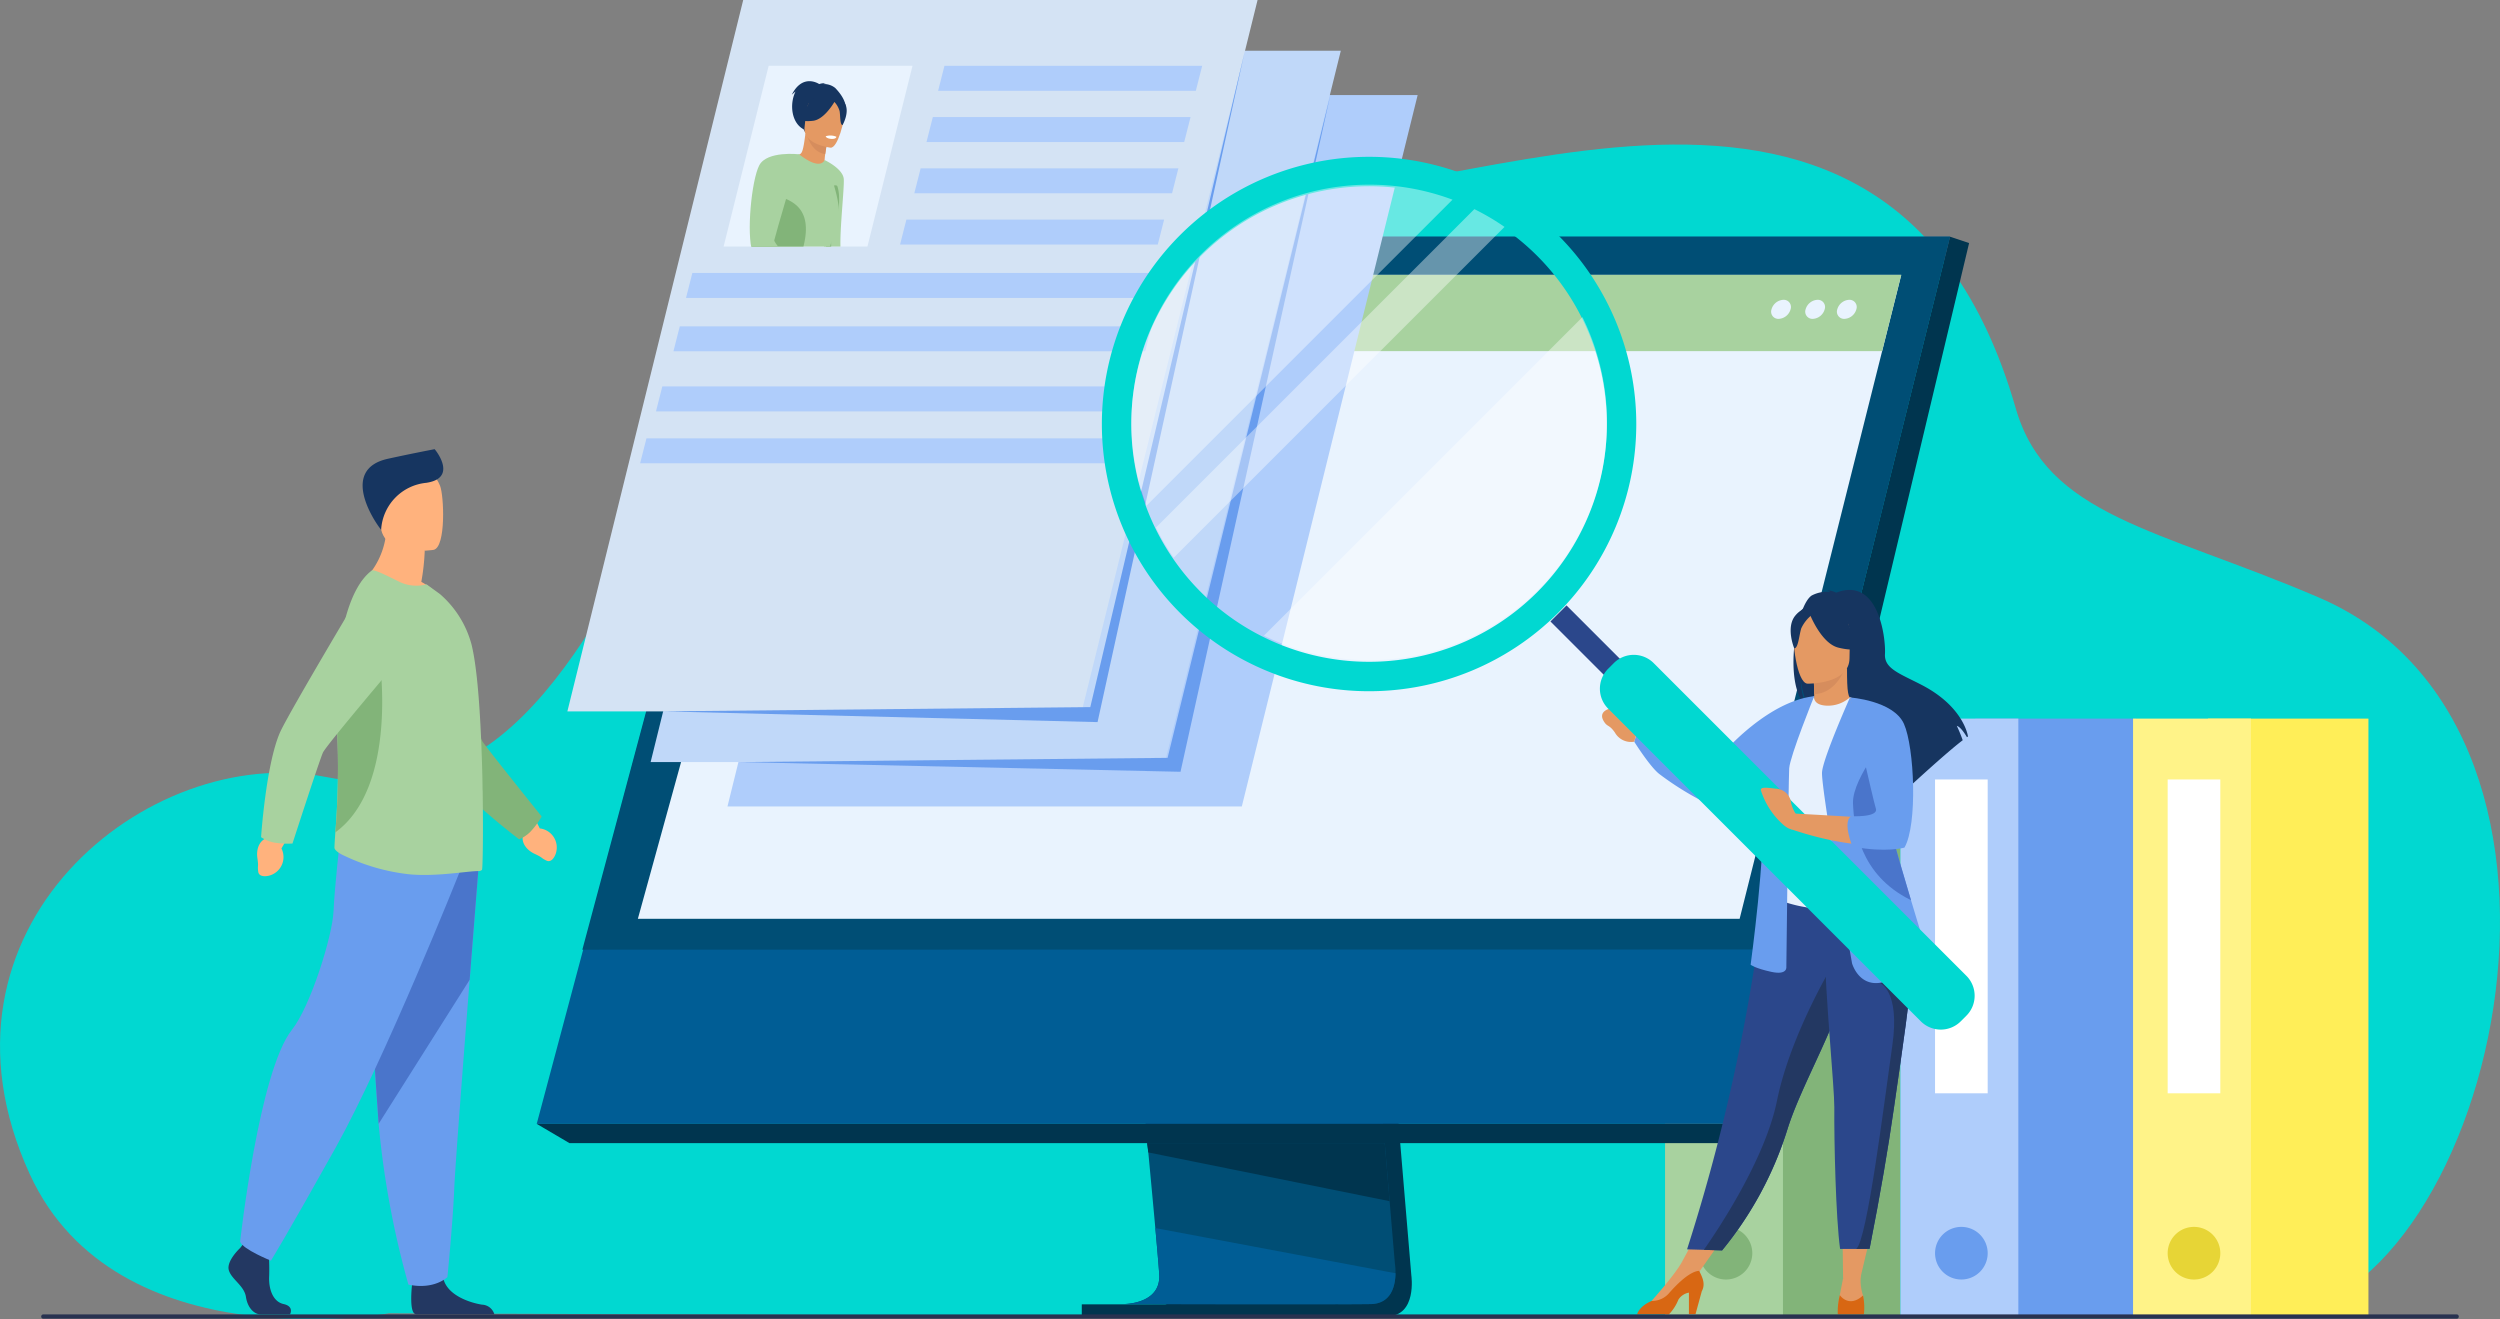 <svg id="Grupo_1017095" data-name="Grupo 1017095" xmlns="http://www.w3.org/2000/svg" xmlns:xlink="http://www.w3.org/1999/xlink" width="505" height="266.492" viewBox="0 0 505 266.492">
  <rect x="0" y="0" width="505" height="266.492" fill="#808080" stroke="none"/>
  <defs>
    <clipPath id="clip-path">
      <rect id="Rectángulo_349987" data-name="Rectángulo 349987" width="505" height="266.492" fill="none"/>
    </clipPath>
    <clipPath id="clip-path-2">
      <rect id="Rectángulo_349981" data-name="Rectángulo 349981" width="505" height="266.493" fill="none"/>
    </clipPath>
    <clipPath id="clip-path-3">
      <path id="Trazado_717513" data-name="Trazado 717513" d="M781.892,70.3l-9.1,36.5h29.057l9.1-36.5Z" transform="translate(-772.796 -70.301)" fill="none"/>
    </clipPath>
    <clipPath id="clip-path-5">
      <rect id="Rectángulo_349983" data-name="Rectángulo 349983" width="70.418" height="70.419" fill="none"/>
    </clipPath>
    <clipPath id="clip-path-6">
      <rect id="Rectángulo_349984" data-name="Rectángulo 349984" width="64.856" height="64.856" fill="none"/>
    </clipPath>
    <clipPath id="clip-path-7">
      <rect id="Rectángulo_349985" data-name="Rectángulo 349985" width="69.306" height="69.306" fill="none"/>
    </clipPath>
  </defs>
  <g id="Grupo_1017094" data-name="Grupo 1017094" clip-path="url(#clip-path)">
    <g id="Grupo_1017080" data-name="Grupo 1017080" transform="translate(0 -0.001)">
      <g id="Grupo_1017079" data-name="Grupo 1017079" clip-path="url(#clip-path-2)">
        <path id="Trazado_717451" data-name="Trazado 717451" d="M78.55,390.468S23.515,400.575,6,362.338c-22.729-49.607,23.967-87.221,59.781-80.213,78.039,15.27,59.247-153.194,184.49-118.812,35.217,9.668,130.367-47.763,156.9,44.322,6.31,21.9,28.668,24.309,61.124,38.2,63.519,27.192,34.476,145.088-10.911,145.551s-378.835-.922-378.835-.922" transform="translate(0 -125.184)" fill="#01d8d1"/>
        <rect id="Rectángulo_349971" data-name="Rectángulo 349971" width="32.413" height="120.782" transform="translate(351.474 145.161)" fill="#82b479"/>
        <rect id="Rectángulo_349972" data-name="Rectángulo 349972" width="23.817" height="120.782" transform="translate(336.34 145.161)" fill="#a8d29f"/>
        <path id="Trazado_717452" data-name="Trazado 717452" d="M1825.873,1315.627a5.317,5.317,0,1,1-5.317-5.317,5.317,5.317,0,0,1,5.317,5.317" transform="translate(-1471.908 -1062.479)" fill="#82b479"/>
        <rect id="Rectángulo_349973" data-name="Rectángulo 349973" width="32.413" height="120.782" transform="translate(399.021 145.161)" fill="#699dee"/>
        <rect id="Rectángulo_349974" data-name="Rectángulo 349974" width="23.817" height="120.782" transform="translate(383.887 145.161)" fill="#afcdfb"/>
        <path id="Trazado_717453" data-name="Trazado 717453" d="M2077.26,1315.627a5.316,5.316,0,1,1-5.316-5.317,5.316,5.316,0,0,1,5.316,5.317" transform="translate(-1675.748 -1062.479)" fill="#699dee"/>
        <rect id="Rectángulo_349975" data-name="Rectángulo 349975" width="10.633" height="63.396" transform="translate(390.879 157.453)" fill="#fff"/>
        <rect id="Rectángulo_349976" data-name="Rectángulo 349976" width="32.413" height="120.782" transform="translate(446.01 145.161)" fill="#ffee58"/>
        <rect id="Rectángulo_349977" data-name="Rectángulo 349977" width="23.817" height="120.782" transform="translate(430.877 145.161)" fill="#fff388"/>
        <path id="Trazado_717454" data-name="Trazado 717454" d="M2325.7,1315.627a5.317,5.317,0,1,1-5.317-5.317,5.317,5.317,0,0,1,5.317,5.317" transform="translate(-1877.198 -1062.479)" fill="#e7d536"/>
        <rect id="Rectángulo_349978" data-name="Rectángulo 349978" width="10.633" height="63.396" transform="translate(437.868 157.453)" fill="#fff"/>
        <rect id="Rectángulo_349979" data-name="Rectángulo 349979" width="10.633" height="63.396" transform="translate(342.932 158.263)" fill="#fff"/>
        <path id="Trazado_717455" data-name="Trazado 717455" d="M1234.642,638.225l11.428,135.883s1.2,8.237-4.929,8.252c-10.074.024-50.141,0-50.141,0s7.582-1.715,7.49-5.572c-.108-4.548-13.357-139.848-13.357-139.848Z" transform="translate(-960.978 -516.469)" fill="#00354f"/>
        <path id="Trazado_717456" data-name="Trazado 717456" d="M1173.472,769.324c1.981.006,40.25.126,50.061,0,4.275-.053,5.025-3.8,5.061-6.227a12.161,12.161,0,0,0-.13-2.023l-.3-3.532-.758-9-.669-7.953-.86-10.219-.724-8.626-8.12-96.554-49.51-1.285s5.58,56.623,9.527,97.839c.441,4.592.86,9,1.247,13.106q.189,1.968.364,3.845c.366,3.9.7,7.481.992,10.642.154,1.667.3,3.215.423,4.634.5,5.558.8,9.108.8,9.783a5.729,5.729,0,0,1-.1,1.1c-.813,4.331-6.57,4.472-7.313,4.472" transform="translate(-946.702 -505.898)" fill="#004e75"/>
        <path id="Trazado_717457" data-name="Trazado 717457" d="M621,252.794H858.7L830.861,364.609l-3.811,15.313L814.085,432H573.215Z" transform="translate(-464.798 -204.98)" fill="#005d95"/>
        <path id="Trazado_717458" data-name="Trazado 717458" d="M1891.337,252.793l3.858,1.286-43.343,181.813L1846.723,432Z" transform="translate(-1497.436 -204.98)" fill="#00354f"/>
        <path id="Trazado_717459" data-name="Trazado 717459" d="M819.217,1204.186H579.829l-6.611-3.89H814.088Z" transform="translate(-464.801 -973.274)" fill="#00354f"/>
        <rect id="Rectángulo_349980" data-name="Rectángulo 349980" width="51.831" height="2.463" transform="translate(218.519 263.48)" fill="#00354f"/>
        <path id="Trazado_717460" data-name="Trazado 717460" d="M1225,1220.855l.267,1.883,48.745,9.848-.669-7.953-.319-3.778Z" transform="translate(-993.306 -989.944)" fill="#00354f"/>
        <path id="Trazado_717461" data-name="Trazado 717461" d="M1198.963,1326.933c1.981.006,40.25.126,50.061,0,4.276-.053,5.025-3.8,5.061-6.227l-48.514-9.128c.5,5.558.8,9.108.8,9.782a5.711,5.711,0,0,1-.1,1.1c-.813,4.33-6.57,4.472-7.313,4.472" transform="translate(-972.193 -1063.507)" fill="#005d95"/>
        <path id="Trazado_717462" data-name="Trazado 717462" d="M1303.844,1014.064l102.68,35.206,8.769-35.227Z" transform="translate(-1057.237 -822.248)" fill="#005d95"/>
        <path id="Trazado_717463" data-name="Trazado 717463" d="M660.533,252.793h237.7L862.4,396.775l-240.439.046Z" transform="translate(-504.328 -204.98)" fill="#004e75"/>
        <path id="Trazado_717464" data-name="Trazado 717464" d="M1175.691,1083.128a8.145,8.145,0,0,1,7.639-6.4,5.118,5.118,0,0,1,5.153,6.4,8.146,8.146,0,0,1-7.639,6.4,5.118,5.118,0,0,1-5.152-6.4" transform="translate(-953.224 -873.081)" fill="#005d95"/>
        <path id="Trazado_717465" data-name="Trazado 717465" d="M681.237,423.654H903.793L929,323.25l1.932-7.7,1.649-6.568,3.865-15.4H717.095l-4.245,15.4-1.811,6.568-2.122,7.7Z" transform="translate(-552.389 -238.055)" fill="#e9f3fe"/>
        <path id="Trazado_717466" data-name="Trazado 717466" d="M852.625,293.583h219.348l-3.865,15.4H848.38Z" transform="translate(-687.919 -238.054)" fill="#a8d29f"/>
        <path id="Trazado_717467" data-name="Trazado 717467" d="M1964.364,320.2a1.454,1.454,0,0,1,1.445,1.925,2.63,2.63,0,0,1-2.405,1.925,1.455,1.455,0,0,1-1.445-1.925,2.63,2.63,0,0,1,2.405-1.925" transform="translate(-1590.828 -259.638)" fill="#e9f3fe"/>
        <path id="Trazado_717468" data-name="Trazado 717468" d="M1930.545,320.2a1.454,1.454,0,0,1,1.445,1.925,2.63,2.63,0,0,1-2.405,1.925,1.454,1.454,0,0,1-1.445-1.925,2.629,2.629,0,0,1,2.405-1.925" transform="translate(-1563.406 -259.638)" fill="#e9f3fe"/>
        <path id="Trazado_717469" data-name="Trazado 717469" d="M1891.724,322.126a2.629,2.629,0,0,1,2.405-1.925,1.454,1.454,0,0,1,1.445,1.925,2.63,2.63,0,0,1-2.405,1.925,1.454,1.454,0,0,1-1.445-1.925" transform="translate(-1533.878 -259.638)" fill="#e9f3fe"/>
        <path id="Trazado_717470" data-name="Trazado 717470" d="M246.37,1327.546s-2.833,2.626-2.28,4.491,3.109,3.109,3.455,5.39,1.727,3.524,2.971,3.524h5.93s.915-1.6-1.3-2.088-3.045-3.163-2.907-5.651a44.551,44.551,0,0,0-.207-5.8l-4.7-1.105Z" transform="translate(-197.865 -1075.447)" fill="#233862"/>
        <path id="Trazado_717471" data-name="Trazado 717471" d="M456,1367.056H440.251a1.382,1.382,0,0,1-.307-.092c-1.049-.525-.722-4.54-.6-5.784.025-.23.042-.366.042-.366s5.529-4.421,6.288-1.035c.023.105.052.209.082.311.956,3.167,5.248,4.608,7.726,5.008a2.7,2.7,0,0,1,2.51,1.958" transform="translate(-356.129 -1101.556)" fill="#233862"/>
        <path id="Trazado_717472" data-name="Trazado 717472" d="M410.7,918.219s-.84,10.474-1.826,23.066c-1.341,17.1-2.954,38.113-3.113,42.093-.276,6.911-1.383,17.966-1.383,17.966s-2.624,2.626-7.877,1.519a180.858,180.858,0,0,1-6.018-32.479c-.021-.274-.041-.549-.062-.825-1.244-17-3.178-52.791-3.178-52.791Z" transform="translate(-314 -743.371)" fill="#699dee"/>
        <path id="Trazado_717473" data-name="Trazado 717473" d="M410.7,918.219s-.84,10.474-1.826,23.066l-18.391,29.1c-.021-.274-.041-.549-.062-.825-1.244-17-3.178-52.791-3.178-52.791Z" transform="translate(-314 -743.371)" fill="#4a75cb"/>
        <path id="Trazado_717474" data-name="Trazado 717474" d="M300.813,901.689s-15.132,37.935-25.082,55.762-13.059,22.8-13.059,22.8-5.7-2.28-6.219-3.835c0,0,3.8-34.416,10.468-42.806,3.765-4.74,8.188-18.967,8.4-23.942s1.347-14.821,1.347-14.821Z" transform="translate(-207.947 -725.598)" fill="#699dee"/>
        <path id="Trazado_717475" data-name="Trazado 717475" d="M559.9,875.646l.865,1.724a3.873,3.873,0,0,1,3.188,5.2s-.652,1.886-1.865,1.289-.615-.546-2.354-1.35-2.744-2.347-2.356-3.763l-.278-1.5Z" transform="translate(-451.728 -710.027)" fill="#ffb27d"/>
        <path id="Trazado_717476" data-name="Trazado 717476" d="M397.866,567.773a44.431,44.431,0,0,0,.693-6.327l-7.678-6.188c.285,8.508-5.167,12.6-5.167,12.6s10.231,5.036,16.145,3.171a14.171,14.171,0,0,0-3.994-3.256" transform="translate(-312.761 -450.237)" fill="#ffb27d"/>
        <path id="Trazado_717477" data-name="Trazado 717477" d="M413.1,517.953s-9.767,1.623-10.684-4.476-2.795-10,3.4-11.29,7.762.85,8.563,2.811,1.236,12.374-1.281,12.954" transform="translate(-325.493 -406.885)" fill="#ffb27d"/>
        <path id="Trazado_717478" data-name="Trazado 717478" d="M391,496.005a10.109,10.109,0,0,1,9.1-9.48c6.1-.9,2.4-5.992,1.707-6.8,0,0-4.66.889-9.429,1.936-10.011,2.2-2.433,13.128-1.375,14.342" transform="translate(-314.009 -388.992)" fill="#163560"/>
        <path id="Trazado_717479" data-name="Trazado 717479" d="M418.962,690.6a16.719,16.719,0,0,0,2.275-3.084s-11.1-13.788-12-15.218-7.642-24.364-7.642-24.364l-17.044-3.453s14.226,29.351,16.583,32.929c3.895,5.913,15.546,14.713,15.546,14.713a7.017,7.017,0,0,0,2.281-1.523" transform="translate(-311.818 -522.585)" fill="#82b479"/>
        <path id="Trazado_717480" data-name="Trazado 717480" d="M387,669.633a.956.956,0,0,1-.621.237c-2.221-.03-8.7,1.2-14.175.64a40.815,40.815,0,0,1-13.1-3.78c-.583-.261-1.925-.977-1.895-1.629.02-.714.091-1.748.179-3.052a163.191,163.191,0,0,0,.324-21.319c-.095-1.674-.145-3.335-.151-4.971-.045-12.188,2.33-22.967,7.186-26.6.415-.3,3,1.007,5.343,2.161a7.825,7.825,0,0,0,5.716.629L378.5,613.9a20.411,20.411,0,0,1,6.4,10.216c1.008,4.057,1.6,11.371,1.925,18.952.148,3.435.267,6.9.3,10.187v.118c.029.326.029.682.029,1.008.119,8.439,0,15.131-.148,15.25" transform="translate(-289.648 -493.913)" fill="#a8d29f"/>
        <path id="Trazado_717481" data-name="Trazado 717481" d="M358.162,739.957a163.227,163.227,0,0,0,.324-21.319c-.095-1.674-.145-3.335-.151-4.971,2.023-4.907,3.676-8.466,3.676-8.466h5.1s3.738,25.534-8.949,34.755" transform="translate(-290.42 -571.821)" fill="#82b479"/>
        <path id="Trazado_717482" data-name="Trazado 717482" d="M280.458,891.069l-.968,1.668a3.873,3.873,0,0,1-2.6,5.516s-1.936.488-2.1-.853.12-.814-.161-2.709.459-3.581,1.856-4.032l1.1-1.055Z" transform="translate(-222.636 -721.345)" fill="#ffb27d"/>
        <path id="Trazado_717483" data-name="Trazado 717483" d="M281.325,668.01a16.7,16.7,0,0,0,3.827.213s5.451-16.839,6.153-18.377S307.5,630.1,307.5,630.1l-6.453-16.149s-16.754,27.985-18.455,31.917c-2.811,6.5-3.787,21.067-3.787,21.067a7.014,7.014,0,0,0,2.524,1.073" transform="translate(-226.069 -497.829)" fill="#a8d29f"/>
        <path id="Trazado_717484" data-name="Trazado 717484" d="M880.82,245.272h-103.9l35.519-143.7h103.9Z" transform="translate(-629.975 -82.363)" fill="#afcdfb"/>
        <path id="Trazado_717485" data-name="Trazado 717485" d="M798.767,197.869h-103.9l35.519-143.7h103.9Z" transform="translate(-563.441 -43.926)" fill="#c0d8f9"/>
        <path id="Trazado_717486" data-name="Trazado 717486" d="M709.856,143.695h-103.9L641.475,0h103.9Z" transform="translate(-491.346 0.003)" fill="#d4e3f4"/>
        <path id="Trazado_717487" data-name="Trazado 717487" d="M909.562,101.575,876.689,235.447l-86.376.859,88.985,1.957Z" transform="translate(-640.834 -82.363)" fill="#699dee"/>
        <path id="Trazado_717488" data-name="Trazado 717488" d="M825.361,54.172,794.13,186.763l-86.377.859,87.843,2.171Z" transform="translate(-573.89 -43.926)" fill="#699dee"/>
        <path id="Trazado_717489" data-name="Trazado 717489" d="M801.853,106.8H772.8l9.1-36.5h29.057Z" transform="translate(-626.631 -57.003)" fill="#e9f3fe"/>
        <path id="Trazado_717490" data-name="Trazado 717490" d="M1053.959,75.344H1001.9l1.281-5.043h52.061Z" transform="translate(-812.401 -57.003)" fill="#afcdfb"/>
        <path id="Trazado_717491" data-name="Trazado 717491" d="M1041.544,130.083H989.483l1.281-5.043h52.061Z" transform="translate(-802.334 -101.389)" fill="#afcdfb"/>
        <path id="Trazado_717492" data-name="Trazado 717492" d="M1028.565,184.822H976.5l1.281-5.043h52.061Z" transform="translate(-791.809 -145.775)" fill="#afcdfb"/>
        <path id="Trazado_717493" data-name="Trazado 717493" d="M1013.328,239.561H961.267l1.281-5.043h52.061Z" transform="translate(-779.455 -190.161)" fill="#afcdfb"/>
        <path id="Trazado_717494" data-name="Trazado 717494" d="M827.947,296.557h-95.3l1.281-5.043h95.3Z" transform="translate(-594.073 -236.377)" fill="#afcdfb"/>
        <path id="Trazado_717495" data-name="Trazado 717495" d="M814.5,353.553h-95.3l1.281-5.043h95.3Z" transform="translate(-583.166 -282.593)" fill="#afcdfb"/>
        <path id="Trazado_717496" data-name="Trazado 717496" d="M795.873,417.739h-95.3l1.281-5.043h95.3Z" transform="translate(-568.066 -334.639)" fill="#afcdfb"/>
        <path id="Trazado_717497" data-name="Trazado 717497" d="M778.944,473.159h-95.3l1.281-5.043h95.3Z" transform="translate(-554.338 -379.577)" fill="#afcdfb"/>
      </g>
    </g>
    <g id="Grupo_1017082" data-name="Grupo 1017082" transform="translate(146.166 13.297)">
      <g id="Grupo_1017081" data-name="Grupo 1017081" clip-path="url(#clip-path-3)">
        <path id="Trazado_717498" data-name="Trazado 717498" d="M935.921,279.978s1.7-.777,2.369-.54,2.47,1.016,2.429,1.8-2.936,1.646-4.87.7.072-1.957.072-1.957" transform="translate(-904.327 -239.845)" fill="#e49963"/>
        <path id="Trazado_717499" data-name="Trazado 717499" d="M891.645,194.121a1.159,1.159,0,0,1-.121.27c-.574.924-10.018.97-11.1.2-.482-.346-.63-5.125-.645-10.3-.019-6.4.164-13.413.164-13.413s3.7,1.715,3.876,3.826-1.374,14.8-.294,15.572,6.058.876,7.719,1.364a4.4,4.4,0,0,1,.4,2.488" transform="translate(-859.545 -151.849)" fill="#a8d2a0"/>
        <path id="Trazado_717500" data-name="Trazado 717500" d="M854.387,88.078a3.574,3.574,0,0,0-2.382-.784,1.152,1.152,0,0,1,.547-.178,3.818,3.818,0,0,0-1.4.177s-3.3-2.268-5.538,2.161c0,0,.327-.314.766-.661-1.292,2.547-.859,6.71,2.028,7.815,1.877.718,12.6-1.634,5.977-8.531" transform="translate(-831.844 -83.609)" fill="#163560"/>
        <path id="Trazado_717501" data-name="Trazado 717501" d="M858.759,149.254a5.407,5.407,0,0,1-3.367.174,4.3,4.3,0,0,1-1.918-2.384c.58-.039.844-.8,1.265-4.137l.249.084,4.19,1.409s-.273,1.34-.441,2.615c-.142,1.07-.208,2.094.022,2.24" transform="translate(-838.215 -129.174)" fill="#e49963"/>
        <path id="Trazado_717502" data-name="Trazado 717502" d="M865.673,144.757s-.273,1.341-.442,2.615c-2.4-.38-3.385-2.74-3.748-4.024Z" transform="translate(-844.709 -129.532)" fill="#d68d5d"/>
        <path id="Trazado_717503" data-name="Trazado 717503" d="M854.8,103.912a12.754,12.754,0,0,1-1.085-3.9c-.058-1.244,1.146-5.672,5.592-4.436a6.205,6.205,0,0,1,2.428,1.3c.9.792,2.131,2.41.034,6.139l-.585,1.276Z" transform="translate(-838.406 -90.621)" fill="#163560"/>
        <path id="Trazado_717504" data-name="Trazado 717504" d="M864.438,115s-5.705-.644-5.249-4.191.026-6.019,3.688-5.757,4.194,1.705,4.33,2.926-1.273,7.1-2.769,7.022" transform="translate(-842.828 -98.463)" fill="#e49963"/>
        <path id="Trazado_717505" data-name="Trazado 717505" d="M889.028,198.342c-.047-.417.844-.61,1.007-.223a7.8,7.8,0,0,1,.339,2.283,14.334,14.334,0,0,1-.594,4.582Z" transform="translate(-867.043 -173.774)" fill="#82b479"/>
        <path id="Trazado_717506" data-name="Trazado 717506" d="M860.1,103.156c-.74-1.179-1.435-1.033-1.849-.762-.992-2-5.225.157-5.225.157a6.831,6.831,0,0,1-2.735,3.715s.955.775,3.427.47c1.945-.24,3.659-2.743,4.3-3.8a4.557,4.557,0,0,1,1.049,1.842c.167.94.053,2.816.6,2.823,0,0,1.541-2.676.429-4.446" transform="translate(-835.634 -95.636)" fill="#163560"/>
        <path id="Trazado_717507" data-name="Trazado 717507" d="M881.837,144.9s.048.464,1.177.54c0,0,.948.064.984-.435a3.053,3.053,0,0,0-2.161-.1" transform="translate(-861.213 -130.678)" fill="#fff"/>
        <path id="Trazado_717508" data-name="Trazado 717508" d="M892.918,246.891a1.162,1.162,0,0,1-.121.27c-.574.924-10.018.97-11.1.195-.482-.346-.638-6.284.691-11.406.316,3.069-.262,9.2,1.344,9.7,1.821.568,6.793.579,9.184,1.238" transform="translate(-860.818 -204.619)" fill="#82b479"/>
        <path id="Trazado_717509" data-name="Trazado 717509" d="M803.4,178.386c-3.749,10.824-2.04,12.782-3.38,13.72-.007,0-1.124.324-1.132.33-1.39.922-1.251-.4-5.4.8a64.066,64.066,0,0,1-6.691,1.7,13.159,13.159,0,0,1-2.257.208c-1.281-.015-2.194-.357-2.391-1.249-.572-2.593,4.565-8.615,4.076-13.243,0-.04-.008-.08-.011-.12a4.953,4.953,0,0,1,.122-1.345c.525-2.479,2.578-5.913,4.62-8.809,2.254-3.194,4.492-5.731,4.648-5.61,4.4,3.451,5.141,1.152,5.141,1.152s3.933,8.779,2.654,12.471" transform="translate(-780.343 -146.893)" fill="#a8d2a0"/>
        <path id="Trazado_717510" data-name="Trazado 717510" d="M799.285,226.045h0c-1.39.922-1.651-.288-5.8.9a64.07,64.07,0,0,1-6.691,1.7,13.373,13.373,0,0,0-2.257.208c-1.281-.016-2.194-.357-2.391-1.249-.572-2.593,4.565-8.615,4.076-13.243,0-.04-.008-.08-.011-.119a4.183,4.183,0,0,1,.122-1.345c.472-1.874,2.14-3.757,4.115-6.558.915,1.258,9.047.991,5.729,11.815-1.017,3.318,2.953,5.193,3.107,7.89" transform="translate(-780.343 -180.61)" fill="#82b479"/>
        <path id="Trazado_717511" data-name="Trazado 717511" d="M866.575,313.069a5.946,5.946,0,0,1,2.57.242c.761.431,2.259,1.473,2.053,1.9s-2.142.418-2.887-.132-1.414-.062-2.353-.517.617-1.493.617-1.493" transform="translate(-848.093 -267.119)" fill="#e49963"/>
        <path id="Trazado_717512" data-name="Trazado 717512" d="M810.709,164.416s-6.486-.753-8.051,2.221-2.631,14-1.364,17.521,10.329,9.235,11.377,9.552,1.932-1.247,1.91-1.431-9.049-9.659-8.894-10.5,5.022-17.361,5.022-17.361" transform="translate(-795.449 -146.547)" fill="#a8d2a0"/>
      </g>
    </g>
    <g id="Grupo_1017093" data-name="Grupo 1017093" transform="translate(0 -0.001)">
      <g id="Grupo_1017092" data-name="Grupo 1017092" clip-path="url(#clip-path-2)">
        <path id="Trazado_717514" data-name="Trazado 717514" d="M1973.669,1313.69l-2.317,9.757-3.47-.02-.127-9.737Z" transform="translate(-1595.577 -1065.22)" fill="#e49963"/>
        <path id="Trazado_717515" data-name="Trazado 717515" d="M1805.428,1310.383l-6.592,9.341-2.569-3.3,3.967-7.327Z" transform="translate(-1456.524 -1061.497)" fill="#e49963"/>
        <path id="Trazado_717516" data-name="Trazado 717516" d="M1919.182,631.139a6.719,6.719,0,0,1,3.637-.7,1.7,1.7,0,0,0-.767-.364,5.636,5.636,0,0,1,2.012.525c8.661-3.337,10.023,9.415,9.841,12.378s2.91,3.93,7.417,6.264c8.6,4.454,9.353,10.418,9.353,10.418-.067.04-.137.085-.211.136-.427-.723-1.305-2.08-2.046-2.285a30.7,30.7,0,0,1,1.191,2.9c-2.536,1.93-7.282,6.2-10.589,9.236a4.863,4.863,0,0,0-.225-1.878l-.408,2.46c-1.77,1.627-2.99,2.771-2.99,2.771.219-2.394-10.828-15.029-16.592-18.813-1.4-2.065-1.9-5.714-1.939-6a15.754,15.754,0,0,0,1.18,5.43c-4.88-4.492-2.039-20.679,1.136-22.484" transform="translate(-1553.141 -510.884)" fill="#163560"/>
        <path id="Trazado_717517" data-name="Trazado 717517" d="M1935.118,722.109c-.029.013,2.783,1.473,4.9.894,1.99-.542,3.289-3.122,3.262-3.128-.843-.167-1.085-1.325-1.068-6.3l-.381.075-6.4,1.268s.146,2.015.15,3.914c0,1.594-.092,3.106-.457,3.276" transform="translate(-1569.112 -578.611)" fill="#e49963"/>
        <path id="Trazado_717518" data-name="Trazado 717518" d="M1936.744,715.241s.146,2.015.15,3.914c3.583-.1,5.478-3.37,6.254-5.182Z" transform="translate(-1570.431 -578.933)" fill="#d68d5d"/>
        <path id="Trazado_717519" data-name="Trazado 717519" d="M1926.519,653.878a18.827,18.827,0,0,0,2.329-5.5c.322-1.812-.6-8.526-7.348-7.559a9.167,9.167,0,0,0-3.8,1.437c-1.465.989-3.579,3.126-1.215,8.984l.614,1.979Z" transform="translate(-1553.141 -519.535)" fill="#163560"/>
        <path id="Trazado_717520" data-name="Trazado 717520" d="M1801.8,1019.412l3.394.1,3.675.112a72.526,72.526,0,0,0,13.247-24.6q.166-.528.352-1.069c2.605-7.6,8.006-17.132,10.853-25.764.453-1.375.86-2.669,1.225-3.894.117-.392.231-.778.339-1.157a91.56,91.56,0,0,0,3.265-17.186l-20.553.165a383.109,383.109,0,0,1-15.8,73.285" transform="translate(-1461.008 -767.044)" fill="#2b478b"/>
        <path id="Trazado_717521" data-name="Trazado 717521" d="M1887.756,770.2c.052,9.78-1.435,13.976-1.435,13.976a27.618,27.618,0,0,0,19.259,1.18c.123-.039,7.866-1.593,7.866-1.593-.175-.4-2.311-7.162-2.481-7.525a29.1,29.1,0,0,1-2.774-8.5,31,31,0,0,1-.254-8.194,65.755,65.755,0,0,1,2.536-12.868,66.839,66.839,0,0,1-8.484-2.9,6.627,6.627,0,0,1-4.577,1.7c-2.083-.046-2.759-.938-2.651-1.911-2.22,1.235-3.991,2.4-3.991,2.4-1.887,3.278-5.714,6.46-5.991,11.488-.068,1.236,2.977,12.471,2.978,12.745" transform="translate(-1528.293 -602.928)" fill="#e7f1fd"/>
        <path id="Trazado_717522" data-name="Trazado 717522" d="M1762.778,755.671c3.017-3.525,10.834-11.168,18.9-12.106l-6.961,13.561a6,6,0,0,1-2.452,3.678,40.393,40.393,0,0,1-11.469,4.785,60.235,60.235,0,0,1-10.29-6.251c-1.866-1.367-5.143-6.58-5.143-6.58l.884-2.958s5.565,3.112,7.553,4.009c1.133.512,3.741,1.733,5.579,2.6a2.868,2.868,0,0,0,3.4-.733" transform="translate(-1415.247 -602.928)" fill="#699dee"/>
        <path id="Trazado_717523" data-name="Trazado 717523" d="M1918.31,668.849s8.478.14,8.484-5.141,1.1-8.82-4.309-9.133-6.467,1.7-6.9,3.464.517,10.638,2.723,10.81" transform="translate(-1553.194 -530.743)" fill="#e49963"/>
        <path id="Trazado_717524" data-name="Trazado 717524" d="M1932.076,649.427s2.321,6.2,5.884,7.112,5.108-.038,5.108-.038a10.088,10.088,0,0,1-3.3-5.96s-5.941-4.062-7.692-1.114" transform="translate(-1566.646 -525.724)" fill="#163560"/>
        <path id="Trazado_717525" data-name="Trazado 717525" d="M1916.714,652.358a7.49,7.49,0,0,0-2.156,2.728c-.423,1.345-.613,4.113-1.42,4.019,0,0-1.749-4.211.216-6.594,2.084-2.526,3.359-.154,3.359-.154" transform="translate(-1550.708 -528.152)" fill="#163560"/>
        <path id="Trazado_717526" data-name="Trazado 717526" d="M1718.4,760.414a5.292,5.292,0,0,0-5.931-3.7c-.544.17-2.132.8-1.117,2.5.748,1.253,1.072.607,2.249,2.291a3.751,3.751,0,0,0,3.914,1.863Z" transform="translate(-1387.402 -613.543)" fill="#e49963"/>
        <path id="Trazado_717527" data-name="Trazado 717527" d="M1968.147,1362.393a9.4,9.4,0,0,0,.442,4s.568,2.587-1.98,2.636-3.174-.193-2.885-1.779.837-4.332.837-4.332Z" transform="translate(-1592.255 -1104.711)" fill="#e49963"/>
        <path id="Trazado_717528" data-name="Trazado 717528" d="M1962.72,1387s.054.034.16.085h4.989a1.2,1.2,0,0,0,.141-.085,12.522,12.522,0,0,0-.182-3.741c-2.887,2.645-4.693-.066-4.693-.066a13.53,13.53,0,0,0-.415,3.807" transform="translate(-1591.492 -1121.577)" fill="#d86713"/>
        <path id="Trazado_717529" data-name="Trazado 717529" d="M1763.786,1355.705s4.7-5.215,6.141-7.869l3.494,1.79-7.81,7.335-1.827-.24Z" transform="translate(-1430.185 -1092.907)" fill="#e49963"/>
        <path id="Trazado_717530" data-name="Trazado 717530" d="M1748.383,1366.089h6.43a9.14,9.14,0,0,0,1.916-2.972,3.151,3.151,0,0,1,2.128-1.422v4.344h1.334l1.263-4.617c.831-1.529.066-2.915-.52-4.123-.68,0-2.512.464-5.983,4.376a4.55,4.55,0,0,1-3.652,1.7.292.292,0,0,1-.051.027c-2.094.942-2.693,2.112-2.864,2.683" transform="translate(-1417.696 -1100.581)" fill="#d86713"/>
        <path id="Trazado_717531" data-name="Trazado 717531" d="M1882.517,743.565s-4.905,12.118-5.05,14.571-.577,40.1-.577,40.1.288,1.731-3.029,1.01-4.184-1.443-4.184-1.443,3.174-23.226,2.308-31.3,6.636-21.255,6.636-21.255Z" transform="translate(-1516.049 -602.928)" fill="#699dee"/>
        <path id="Trazado_717532" data-name="Trazado 717532" d="M1819.744,1083.348l3.674.112a72.527,72.527,0,0,0,13.247-24.6q.166-.528.352-1.069c2.605-7.6,8.006-17.132,10.853-25.764.453-1.375.86-2.669,1.225-3.894.117-.392.231-.777.339-1.157l-3.027-2.3s-9.087,14.715-11.9,28.562c-2.444,12.028-12.231,26.5-14.764,30.1" transform="translate(-1475.56 -830.876)" fill="#233862"/>
        <path id="Trazado_717533" data-name="Trazado 717533" d="M1950.39,1037.794c-.052,6.734.288,22.216,1.166,28.626h3.254c1.8,0,2.7-.026,2.7-.026,2.2-11.144,3.765-20.365,4.905-28.311.935-6.521,1.766-12.111,2.4-16.923.643-4.843,1.091-8.9,1.251-12.324.024-.54.043-1.065.053-1.574s.013-1.01.009-1.493l-17.759-1.731c.224,11.8,2.049,29.844,2.02,33.757" transform="translate(-1579.858 -814.134)" fill="#2b478b"/>
        <path id="Trazado_717534" data-name="Trazado 717534" d="M1982.418,1086.991c1.8,0,2.7-.026,2.7-.026,2.2-11.145,3.765-20.365,4.9-28.311.935-6.521,1.766-12.111,2.4-16.923.644-4.843,1.091-8.9,1.251-12.324l-6.517,3.833s4.159,1.467,2.572,12.575-5.1,39.6-7.313,41.176" transform="translate(-1607.466 -834.705)" fill="#233862"/>
        <path id="Trazado_717535" data-name="Trazado 717535" d="M1951.968,798.578s1.251,4.52,5.578,3.943,10.482-3.174,10.482-3.174-1.849-5.844-4.149-13.522c-2.784-9.295-6.231-21.277-7.855-28.835a46.675,46.675,0,0,1-.883-5.153l-3.591-6.966s-5.353,12.016-5.642,15.045,6.059,38.662,6.059,38.662" transform="translate(-1577.855 -603.986)" fill="#699dee"/>
        <path id="Trazado_717536" data-name="Trazado 717536" d="M1978.983,818.221c.193,4.905,1.347,14.426,11.637,19.523.027.013.055.028.082.039-2.784-9.295-6.23-21.277-7.855-28.835-1.89,2.824-3.97,6.573-3.865,9.273" transform="translate(-1604.678 -655.944)" fill="#4a75cb"/>
        <rect id="Rectángulo_349982" data-name="Rectángulo 349982" width="4.59" height="18.252" transform="translate(313.191 125.538) rotate(-45)" fill="#2b478b"/>
        <path id="Trazado_717537" data-name="Trazado 717537" d="M1782.723,772.284l-1.132,1.132a5.7,5.7,0,0,1-8.066,0l-63.156-63.156a5.7,5.7,0,0,1,0-8.066l1.132-1.132a5.7,5.7,0,0,1,8.066,0l63.156,63.156a5.7,5.7,0,0,1,0,8.066" transform="translate(-1385.518 -567.109)" fill="#01d8d1"/>
        <path id="Trazado_717538" data-name="Trazado 717538" d="M1192.592,183.286a53.976,53.976,0,1,0,76.334,0,53.976,53.976,0,0,0-76.334,0m72.13,72.13a48.031,48.031,0,1,1,0-67.925,48.031,48.031,0,0,1,0,67.925" transform="translate(-954.207 -135.8)" fill="#01d8d1"/>
        <path id="Trazado_717539" data-name="Trazado 717539" d="M1929.118,759.465l-4.739-14.594a73.137,73.137,0,0,1,8.99,3.295s1.878,2.421,3.04,8.006c0,0,1.228,13.409-1.514,18.315,0,0-8.656,1.731-22.5-3.03v-3.174s15.147.793,18.249,1.154Z" transform="translate(-1550.683 -603.986)" fill="#e49963"/>
        <path id="Trazado_717540" data-name="Trazado 717540" d="M1973.6,744.871s8.785.619,10.9,5.331,2.789,20.389.1,25.005c0,0-3.707,1.056-10.265-.17l-.242-.046s-2.092-5.121-.216-6.131c0,0,5.53.288,4.953-1.539s-5.226-22.45-5.226-22.45" transform="translate(-1599.905 -603.986)" fill="#699dee"/>
        <path id="Trazado_717541" data-name="Trazado 717541" d="M1888.122,847.318a7.571,7.571,0,0,1-1.464-2.956,3.213,3.213,0,0,0-3.139-2.874c-2.083-.274-2.978-.3-2.973.284a15.545,15.545,0,0,0,4.691,7.134c2.989,2.448,2.885-1.588,2.885-1.588" transform="translate(-1524.862 -682.177)" fill="#e49963"/>
        <g id="Grupo_1017085" data-name="Grupo 1017085" transform="translate(233.495 42.245)" opacity="0.4">
          <g id="Grupo_1017084" data-name="Grupo 1017084">
            <g id="Grupo_1017083" data-name="Grupo 1017083" clip-path="url(#clip-path-5)">
              <path id="Trazado_717542" data-name="Trazado 717542" d="M1298.845,223.35l-64.326,64.326a48.01,48.01,0,0,0,3.591,6.093l66.828-66.828a48,48,0,0,0-6.093-3.591" transform="translate(-1234.519 -223.35)" fill="#fff"/>
            </g>
          </g>
        </g>
        <g id="Grupo_1017088" data-name="Grupo 1017088" transform="translate(228.553 37.302)" opacity="0.4">
          <g id="Grupo_1017087" data-name="Grupo 1017087">
            <g id="Grupo_1017086" data-name="Grupo 1017086" clip-path="url(#clip-path-6)">
              <path id="Trazado_717543" data-name="Trazado 717543" d="M1273.245,200.254a48.055,48.055,0,0,0-61.823,61.823Z" transform="translate(-1208.389 -197.221)" fill="#fff"/>
            </g>
          </g>
        </g>
        <g id="Grupo_1017091" data-name="Grupo 1017091" transform="translate(255.309 64.058)" opacity="0.4">
          <g id="Grupo_1017090" data-name="Grupo 1017090">
            <g id="Grupo_1017089" data-name="Grupo 1017089" clip-path="url(#clip-path-7)">
              <path id="Trazado_717544" data-name="Trazado 717544" d="M1349.847,403.024a48.044,48.044,0,0,0,64.345-64.345Z" transform="translate(-1349.848 -338.679)" fill="#fff"/>
            </g>
          </g>
        </g>
        <path id="Trazado_717545" data-name="Trazado 717545" d="M44.435,1404.641H531.921a.435.435,0,0,0,0-.87H44.435a.435.435,0,1,0,0,.87" transform="translate(-35.678 -1138.263)" fill="#283250"/>
      </g>
    </g>
  </g>
</svg>
